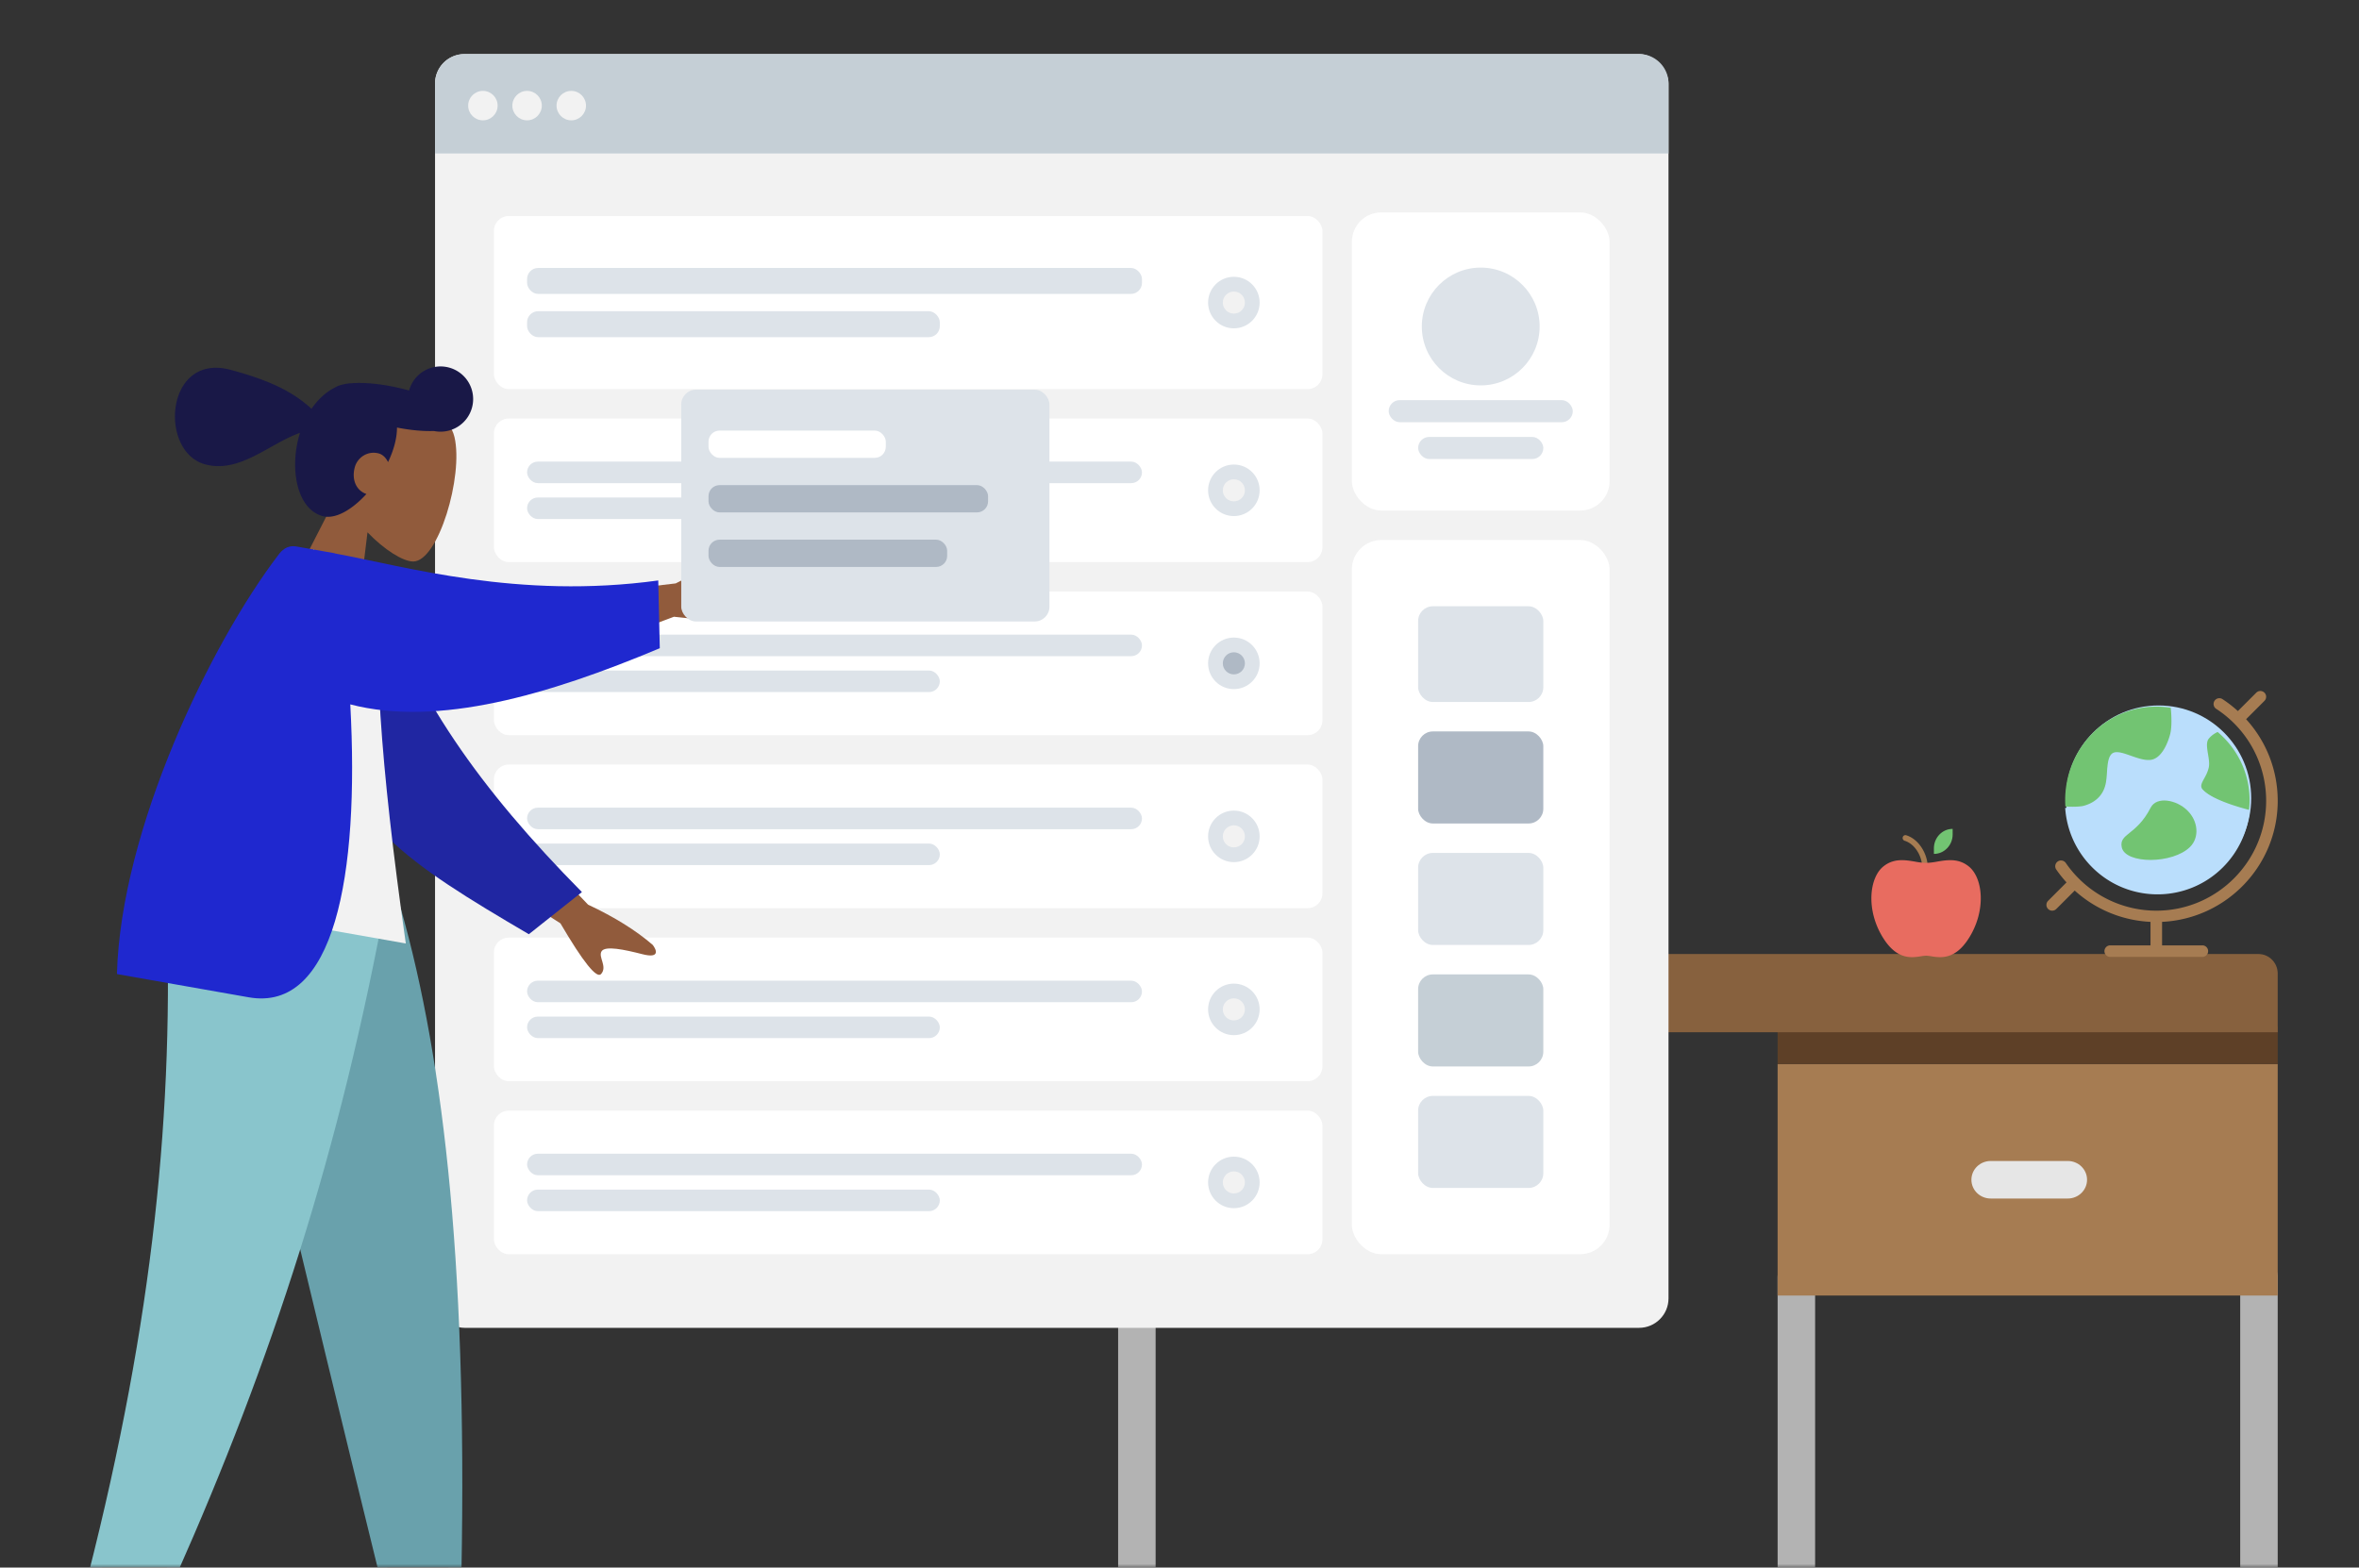 <svg width="325" height="216" viewBox="0 0 325 216" xmlns="http://www.w3.org/2000/svg" xmlns:xlink="http://www.w3.org/1999/xlink">
    <rect x="0" y="0" width="325" height="216" fill="#333333" stroke="none"/>
    <defs>
        <path id="a" d="M0 0h325v216H0z"/>
    </defs>
    <g fill="none" fill-rule="evenodd">
        <mask id="b" fill="#fff">
            <use xlink:href="#a"/>
        </mask>
        <g mask="url(#b)">
            <g fill-rule="nonzero">
                <path d="M311.217 231.538c-1.429 0-2.583-1.185-2.583-2.645v-52.908c0-1.46 1.154-2.646 2.583-2.646 1.429 0 2.584 1.185 2.584 2.646v52.908c0 1.46-1.155 2.645-2.584 2.645zM247.487 231.538c-1.43 0-2.584-1.185-2.584-2.645v-52.908c0-1.46 1.155-2.646 2.584-2.646 1.428 0 2.583 1.185 2.583 2.646v52.908c0 1.46-1.155 2.645-2.583 2.645zM156.628 231.538c-1.43 0-2.584-1.191-2.584-2.658v-90.388c0-1.468 1.155-2.659 2.584-2.659 1.428 0 2.583 1.191 2.583 2.659v90.388c0 1.467-1.155 2.658-2.583 2.658z" fill="#B3B3B3"/>
                <path fill="#A67C52" d="M244.903 146.61H313.8v31.902h-68.898z"/>
                <path d="M284.878 165.148h-10.622c-1.468 0-2.655-1.159-2.655-2.586 0-1.428 1.187-2.587 2.655-2.587h10.622c1.469 0 2.656 1.159 2.656 2.587 0 1.427-1.187 2.586-2.656 2.586z" fill="#E6E6E6"/>
                <path fill="#5E4027" d="M244.903 141.437H313.8v5.173h-68.898z"/>
                <path d="M313.8 142.236H154.045v-8.083c0-1.488 1.187-2.695 2.649-2.695h154.459c1.462 0 2.649 1.207 2.649 2.695v8.083z" fill="#87613E"/>
            </g>
            <g transform="translate(281.936 95.214)">
                <ellipse fill="#BADEFC" cx="15.454" cy="14.769" rx="12.759" ry="12.773"/>
                <path d="M22.165 6.556c-.689.792.25 2.683 0 3.847-.334 1.55-1.607 2.308-.803 3.077.425.407 1.618 1.604 6.55 2.902.414-3.642-.83-7.425-3.74-10.21a12.97 12.97 0 0 0-.637-.568c-.408.17-.926.441-1.37.952zM5.097 15.83c1.181-.306 2.707-1.115 3.093-3.17.256-1.367.061-3.234.773-3.964.946-.97 3.591 1.032 5.412.793 1.61-.21 2.452-2.645 2.685-3.59.237-.963.18-2.567.066-3.584A12.37 12.37 0 0 0 6.257 5.922c-2.669 2.736-3.881 6.406-3.644 9.994.82.067 2.012.036 2.484-.086z" fill="#72C472" fill-rule="nonzero"/>
                <path d="M27.99 16.619c-4.82-1.328-5.986-2.553-6.402-2.97-.785-.787.459-1.562.785-3.15.245-1.19-.673-3.125 0-3.936.435-.523.94-.8 1.339-.974a12.671 12.671 0 0 0-6.395-3.002c.116 1.01.174 2.603-.067 3.56-.236.939-1.091 3.356-2.726 3.566-1.848.237-4.533-1.751-5.494-.788-.722.725-.524 2.58-.784 3.937-.392 2.041-1.941 2.845-3.14 3.149-.48.121-1.69.152-2.522.085a12.764 12.764 0 0 0 3.7 8.181c4.976 4.993 13.074 4.993 18.051 0a12.756 12.756 0 0 0 3.655-7.658zM10.6 21.522c-.392-1.968 2.028-1.64 4.011-5.576.83-1.646 3.585-1.128 5.102.394 1.517 1.522 1.675 3.795.392 5.117-2.387 2.46-9.025 2.473-9.505.065z" fill="#BADEFC" fill-rule="nonzero"/>
                <path d="M19.422 16.465c-1.506-1.487-4.24-1.993-5.064-.384-1.969 3.844-4.37 3.524-3.981 5.447.476 2.352 7.065 2.34 9.435-.064 1.273-1.291 1.116-3.512-.39-4.999z" fill="#72C472" fill-rule="nonzero"/>
                <path d="M31.865 15.13c0-4.221-1.58-8.203-4.354-11.243l2.527-2.527A.796.796 0 1 0 28.912.233l-2.534 2.534a16.922 16.922 0 0 0-2.117-1.643.796.796 0 1 0-.87 1.334c4.309 2.81 6.881 7.547 6.881 12.671 0 8.342-6.79 15.142-15.136 15.142a15.133 15.133 0 0 1-10.675-4.425c-.006-.007-.008-.016-.014-.022-.006-.006-.014-.008-.02-.013a15.256 15.256 0 0 1-1.753-2.106.797.797 0 1 0-1.312.905c.431.625.904 1.211 1.408 1.764L.233 28.911a.796.796 0 1 0 1.127 1.126L3.897 27.5a16.718 16.718 0 0 0 10.443 4.313v3.238H8.763a.797.797 0 0 0 0 1.593H21.51a.797.797 0 0 0 0-1.593h-5.576v-3.24c8.853-.42 15.932-7.73 15.932-16.682z" fill="#A67C52" fill-rule="nonzero"/>
            </g>
            <g transform="translate(59.935 7.451)">
                <rect fill="#F2F2F2" width="169.936" height="175.516" rx="4.058"/>
                <rect fill="#FFF" x="126.311" y="21.813" width="35.509" height="41.089" rx="4.058"/>
                <g transform="translate(131.384 29.422)" fill="#DDE3E9">
                    <circle cx="12.682" cy="8.116" r="8.116"/>
                    <rect y="18.262" width="25.364" height="3.044" rx="1.522"/>
                    <rect x="4.058" y="23.335" width="17.247" height="3.044" rx="1.522"/>
                </g>
                <path d="M4.058 0h161.82a4.058 4.058 0 0 1 4.058 4.058v9.638H0V4.058A4.058 4.058 0 0 1 4.058 0z" fill="#C5CFD6"/>
                <g transform="translate(4.565 5.073)" fill="#F2F2F2">
                    <circle cx="2.029" cy="2.029" r="2.029"/>
                    <circle cx="8.116" cy="2.029" r="2.029"/>
                    <circle cx="14.204" cy="2.029" r="2.029"/>
                </g>
                <g transform="translate(126.31 66.96)">
                    <rect fill="#FFF" width="35.509" height="98.411" rx="4.058"/>
                    <g transform="translate(9.13 9.13)">
                        <rect fill="#DDE3E9" width="17.247" height="13.189" rx="2.029"/>
                        <rect fill="#AFB9C5" y="17.247" width="17.247" height="12.682" rx="2.029"/>
                        <rect fill="#DDE3E9" y="33.987" width="17.247" height="12.682" rx="2.029"/>
                        <rect fill="#DDE3E9" y="67.467" width="17.247" height="12.682" rx="2.029"/>
                        <rect fill="#C5CFD6" y="50.727" width="17.247" height="12.682" rx="2.029"/>
                    </g>
                </g>
                <g transform="translate(8.116 22.32)">
                    <rect fill="#FFF" width="114.136" height="23.842" rx="2.029"/>
                    <g transform="translate(4.565 7.153)" fill="#DDE3E9">
                        <rect width="84.715" height="3.576" rx="1.522"/>
                        <rect y="5.96" width="56.863" height="3.576" rx="1.522"/>
                    </g>
                    <g transform="translate(98.388 8.37)">
                        <circle fill="#DDE3E9" cx="3.551" cy="3.551" r="3.551"/>
                        <circle fill="#F2F2F2" cx="3.551" cy="3.551" r="1.522"/>
                    </g>
                </g>
                <g transform="translate(8.116 50.22)">
                    <rect fill="#FFF" width="114.136" height="19.784" rx="2.029"/>
                    <g transform="translate(4.565 5.935)" fill="#DDE3E9">
                        <rect width="84.715" height="2.968" rx="1.484"/>
                        <rect y="4.946" width="56.863" height="2.968" rx="1.484"/>
                    </g>
                    <g transform="translate(98.388 6.34)">
                        <circle fill="#DDE3E9" cx="3.551" cy="3.551" r="3.551"/>
                        <circle fill="#F2F2F2" cx="3.551" cy="3.551" r="1.522"/>
                    </g>
                </g>
                <g transform="translate(8.116 74.062)">
                    <rect fill="#FFF" width="114.136" height="19.784" rx="2.029"/>
                    <g transform="translate(4.565 5.935)" fill="#DDE3E9">
                        <rect width="84.715" height="2.968" rx="1.484"/>
                        <rect y="4.946" width="56.863" height="2.968" rx="1.484"/>
                    </g>
                    <g transform="translate(98.388 6.34)">
                        <circle fill="#DDE3E9" cx="3.551" cy="3.551" r="3.551"/>
                        <circle fill="#AFB9C5" cx="3.551" cy="3.551" r="1.522"/>
                    </g>
                </g>
                <g transform="translate(8.116 145.587)">
                    <rect fill="#FFF" width="114.136" height="19.784" rx="2.029"/>
                    <g transform="translate(4.565 5.935)" fill="#DDE3E9">
                        <rect width="84.715" height="2.968" rx="1.484"/>
                        <rect y="4.946" width="56.863" height="2.968" rx="1.484"/>
                    </g>
                    <g transform="translate(98.388 6.34)">
                        <circle fill="#DDE3E9" cx="3.551" cy="3.551" r="3.551"/>
                        <circle fill="#F2F2F2" cx="3.551" cy="3.551" r="1.522"/>
                    </g>
                </g>
                <g transform="translate(8.116 121.745)">
                    <rect fill="#FFF" width="114.136" height="19.784" rx="2.029"/>
                    <g transform="translate(4.565 5.935)" fill="#DDE3E9">
                        <rect width="84.715" height="2.968" rx="1.484"/>
                        <rect y="4.946" width="56.863" height="2.968" rx="1.484"/>
                    </g>
                    <g transform="translate(98.388 6.34)">
                        <circle fill="#DDE3E9" cx="3.551" cy="3.551" r="3.551"/>
                        <circle fill="#F2F2F2" cx="3.551" cy="3.551" r="1.522"/>
                    </g>
                </g>
                <g transform="translate(8.116 97.904)">
                    <rect fill="#FFF" width="114.136" height="19.784" rx="2.029"/>
                    <g transform="translate(4.565 5.935)" fill="#DDE3E9">
                        <rect width="84.715" height="2.968" rx="1.484"/>
                        <rect y="4.946" width="56.863" height="2.968" rx="1.484"/>
                    </g>
                    <g transform="translate(98.388 6.34)">
                        <circle fill="#DDE3E9" cx="3.551" cy="3.551" r="3.551"/>
                        <circle fill="#F2F2F2" cx="3.551" cy="3.551" r="1.522"/>
                    </g>
                </g>
            </g>
            <path d="M62.614 60.22c1.257 5.364-2.23 17.182-5.704 17.15-1.385-.013-3.925-1.571-6.28-4.02l-1.583 12.961-10.41-2.79 8.065-15.762c-1.37-2.885-1.952-6.126-.861-9.291 3.141-9.12 15.516-3.612 16.773 1.752z" fill="#915B3C"/>
            <path d="M61.858 50.646a4.493 4.493 0 0 1 3.174 5.505 4.494 4.494 0 0 1-5.262 3.237c-1.417.054-3.178-.1-5.075-.474-.003.73-.112 1.53-.346 2.404a13.653 13.653 0 0 1-.891 2.359c-.275-.59-.732-1.049-1.28-1.196-1.535-.411-2.942.566-3.301 1.908-.456 1.703.195 3.198 1.603 3.681-1.956 2.135-4.242 3.525-6.026 3.047-3.388-.908-4.582-6.088-3.275-10.964.045-.171.094-.34.146-.507-4.243 1.5-8.306 5.614-13.048 4.343-6.452-1.728-5.524-15.443 3.49-13.028 6.132 1.643 8.907 3.346 11.152 5.366.898-1.308 2.003-2.314 3.184-2.907.298-.197.714-.35 1.227-.46l.017-.003c.311-.076.624-.122.937-.137 1.723-.16 4.11.042 6.68.635.478.11.944.23 1.396.358a4.493 4.493 0 0 1 5.498-3.167z" fill="#191847"/>
            <path fill="#784931" d="m30.36 123.267 16.451 56.751 7.737 42.61h7.767l-7.753-99.36z"/>
            <path d="M22.968 123.267c1.148 29.482.695 45.562.438 48.24-.257 2.68-1.715 20.619-11.654 52.02h8.078c13.161-30.124 17.756-48.063 19.266-52.02 1.51-3.955 5.968-20.035 12.477-48.24H22.968z" fill="#915B3C"/>
            <path d="M30.008 123.267c4.279 19.529 11.68 50.7 22.202 93.516H63.57c.839-43.946-2.73-72.87-8.91-93.516H30.007z" fill="#69A1AC"/>
            <path d="M22.91 123.267c1.125 29.482-1.789 58.527-10.813 93.975h12.119c13.186-29.675 22.637-58.576 29.095-93.975h-30.4z" fill="#89C5CC"/>
            <g>
                <path d="m68.744 111.8 12.278 12.858c3.644 1.709 6.614 3.558 8.91 5.55.509.66 1.044 1.91-1.437 1.272-2.48-.637-5.118-1.195-5.617-.398-.498.798.842 2.093-.063 3.128-.604.69-2.472-1.636-5.604-6.98l-12.947-8.262 4.48-7.168zm34.292-33.281c-2.002 1.6-4.036 3.373-3.7 4.251.336.878 2.177.586 2.457 1.932.187.898-2.793.992-8.942.282l-14.388 5.381-3.02-7.893 17.65-2.082c3.558-1.886 6.822-3.147 9.792-3.785.834-.01 2.153.313.15 1.914z" fill="#915B3C"/>
                <path d="M51.756 80.006C56.91 95.7 66.08 108.654 80.17 122.92l-7.311 5.809c-16.803-9.861-25.582-15.571-27.853-29.942-.57-3.607.524-14.591.828-20.419l5.922 1.637z" fill="#2026A2"/>
                <path d="m21.855 124 34.054 6.004c-3.561-24.913-4.651-41.773-3.27-50.58.07-.449-.617-1.383-1-1.344-2.804.284-5.613-.502-8.425-2.36-10.365 11.576-15.979 27.088-21.36 48.28z" fill="#F2F2F2"/>
                <path d="m90.686 79.983.213 9.338c-15.372 6.455-30.564 10.875-42.64 7.738 1.292 23.778-2.25 42.433-13.993 40.362L16.11 134.22c.537-19.911 12.86-45.477 22.28-57.807.359-.471 1.102-1.347 2.448-1.11l5.276.93.003.022c9.748 1.802 25.27 6.379 44.57 3.729z" fill="#1F28CF"/>
            </g>
            <g transform="translate(93.46 53.17)">
                <path d="m25.292 27.31-.007.017c.003-.005.007-.026.007-.016" fill="#C5CFD6"/>
                <path d="M25.287 27.318v.005c0-.005.008-.02 0-.005M25.323 27.233l-.025.06.012-.029a5.58 5.58 0 0 1 .013-.031" fill="#C5CFD6"/>
                <path d="m25.3 27.294-.012.028c-.03.057.012-.028.012-.028M25.288 27.318zM25.288 27.319l.001-.002-.001.002" fill="#C5CFD6"/>
                <path d="M25.283 27.326c-.006.012.029-.047 0 0" fill="#C5CFD6"/>
                <path d="m25.287 27.319.002-.002s0 .002-.002.002" fill="#C5CFD6"/>
                <rect fill="#DDE3E9" x=".395" y=".526" width="50.727" height="31.939" rx="2.029"/>
                <rect fill="#FFF" x="4.152" y="6.162" width="24.424" height="3.758" rx="1.522"/>
                <rect fill="#AFB9C5" x="4.152" y="21.193" width="32.879" height="3.758" rx="1.522"/>
                <rect fill="#AFB9C5" x="4.152" y="13.678" width="38.515" height="3.758" rx="1.522"/>
            </g>
            <g fill-rule="nonzero">
                <path d="M265.19 119.819a.39.39 0 0 1-.383-.396c0-1.36-.919-3.112-2.407-3.573a.397.397 0 0 1-.256-.492.38.38 0 0 1 .476-.265c1.824.565 2.952 2.688 2.952 4.33a.39.39 0 0 1-.382.396z" fill="#A67C52"/>
                <path d="M267.285 131.89a7.828 7.828 0 0 1-1.214-.119 5.033 5.033 0 0 0-.715-.08c-.24.01-.479.037-.715.08-1.325.204-3.326.51-5.246-2.604-2.345-3.807-1.853-8.198.057-9.76 1.443-1.178 3.006-.913 4.386-.682.501.1 1.01.16 1.52.177a9.399 9.399 0 0 0 1.518-.177c1.38-.232 2.943-.496 4.386.682 1.91 1.56 2.402 5.952.054 9.761-1.398 2.27-2.84 2.721-4.031 2.721z" fill="#E86C60"/>
                <path d="M269.017 114.214v.767c0 1.481-1.156 2.682-2.583 2.682v-.766c0-1.482 1.156-2.683 2.583-2.683z" fill="#72C472"/>
            </g>
        </g>
    </g>
</svg>
